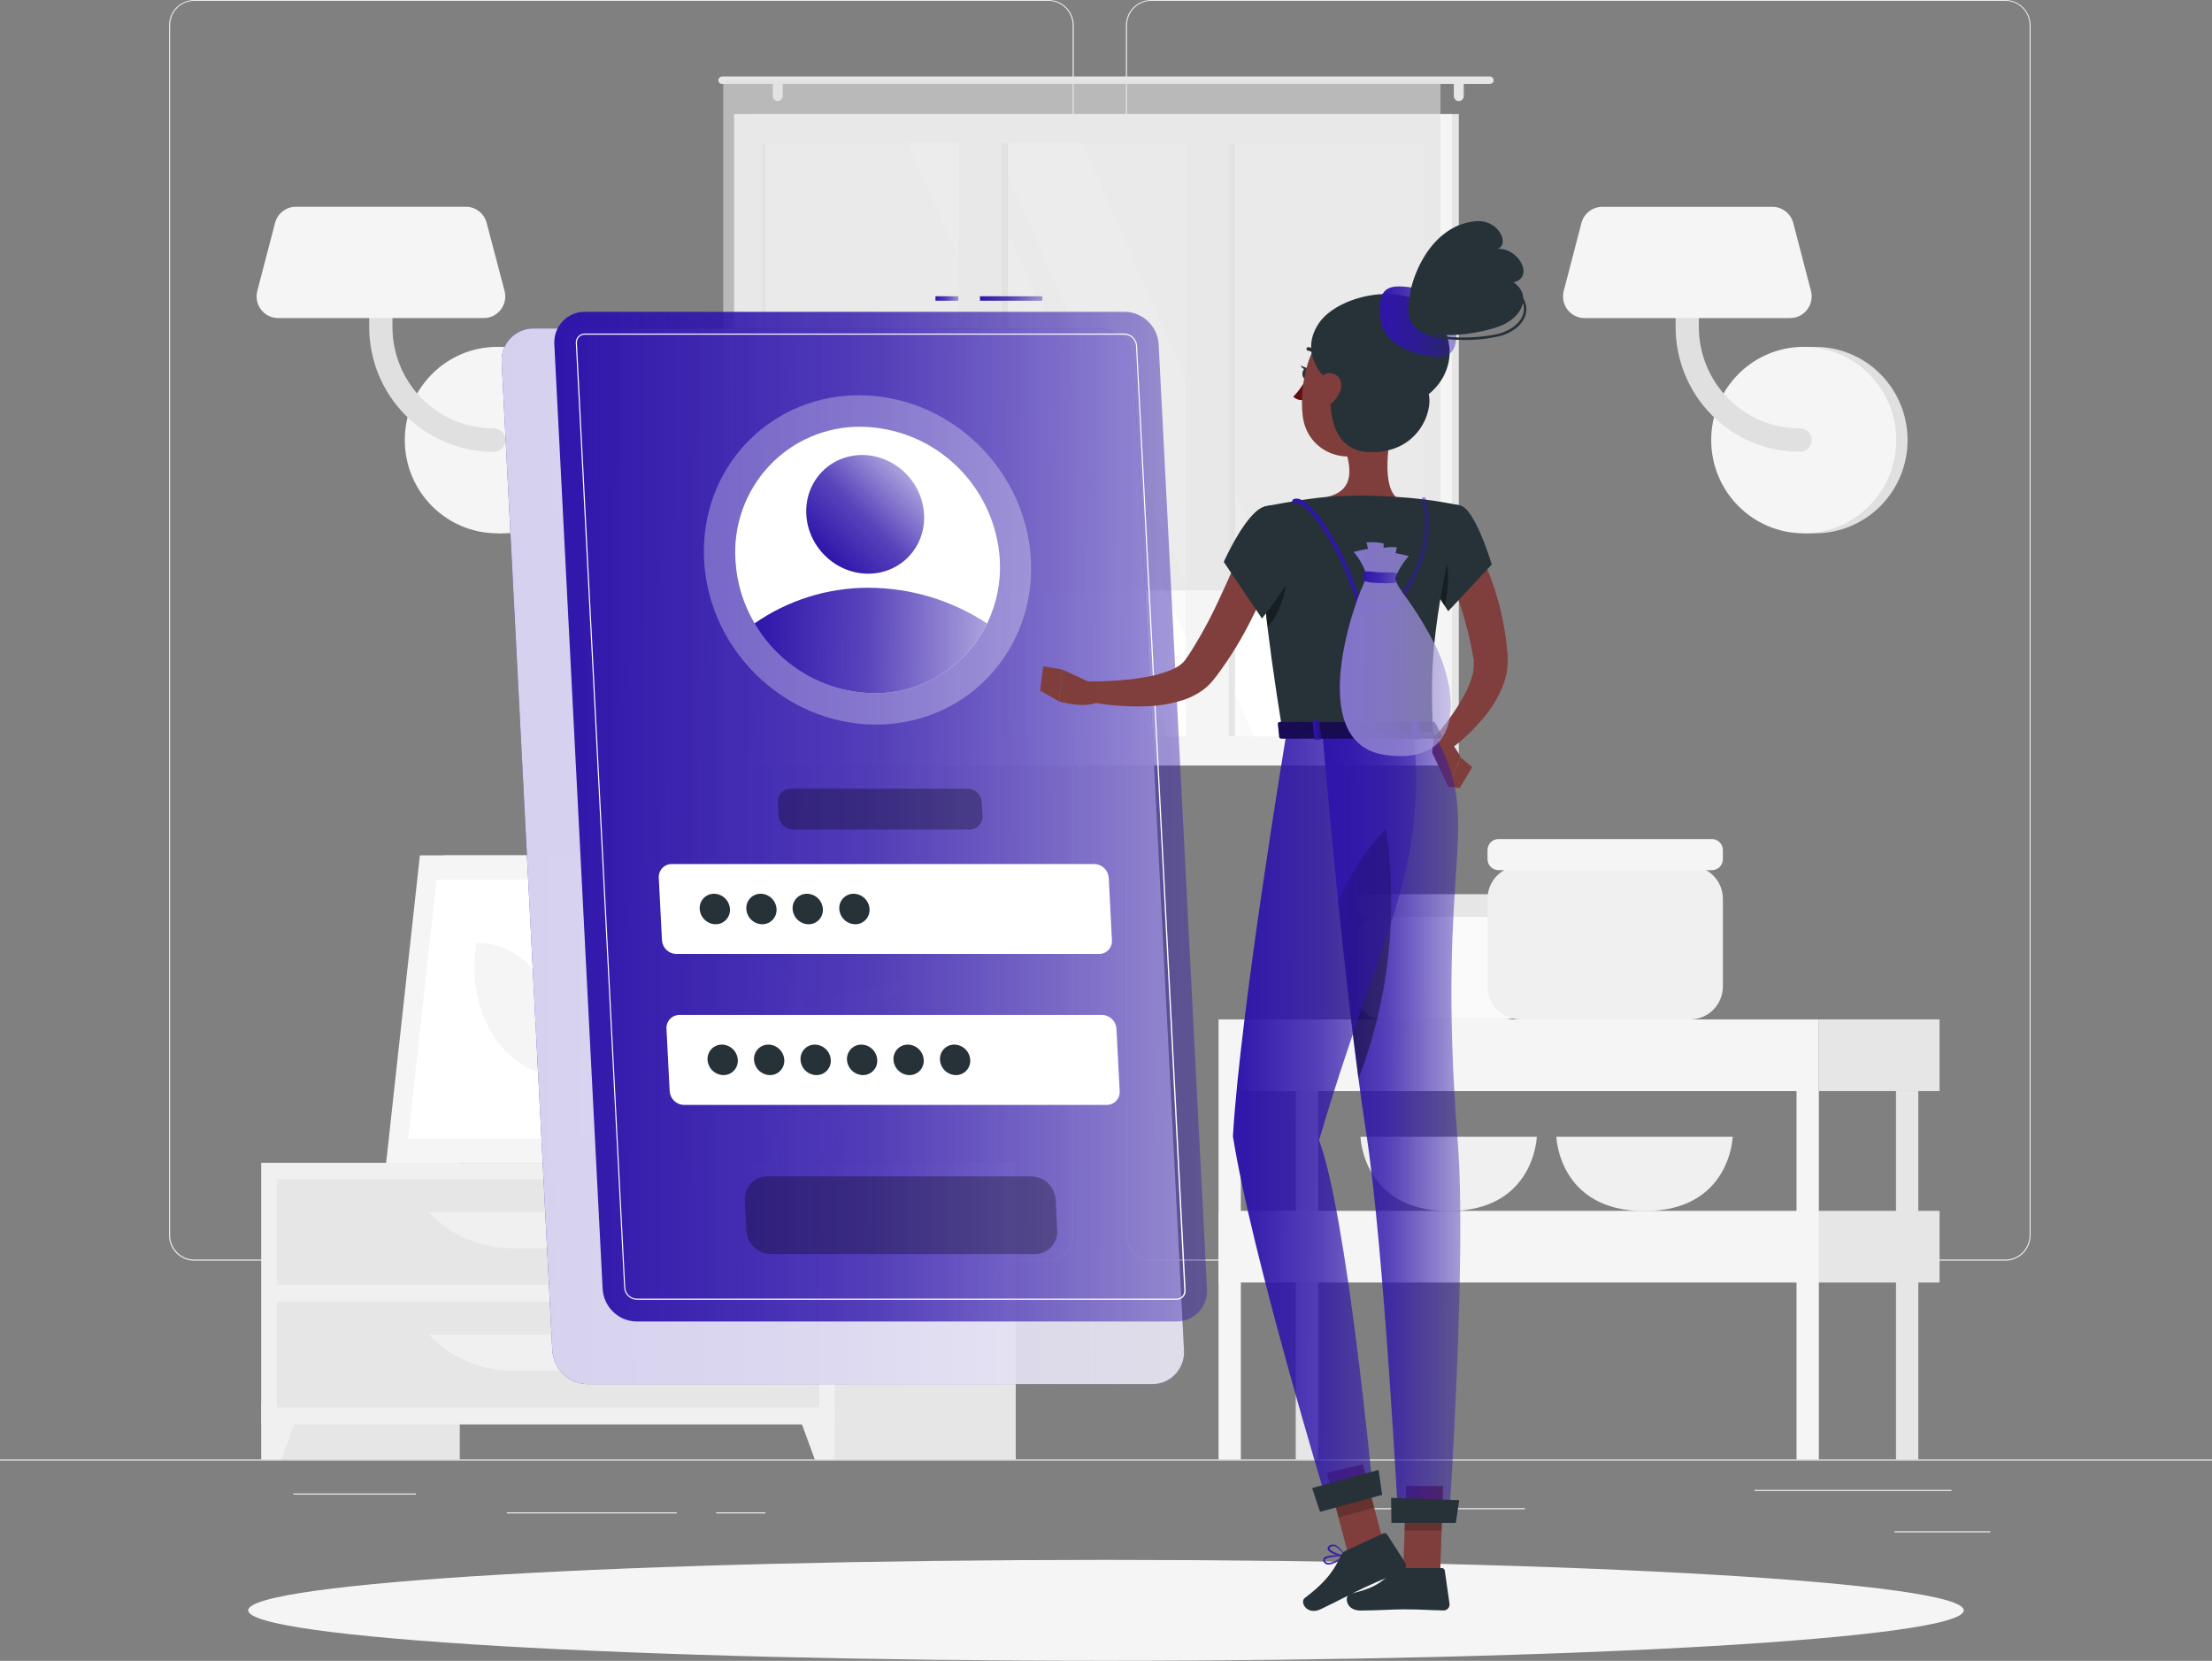 <svg width="349" height="262" viewBox="0 0 349 262" fill="none" xmlns="http://www.w3.org/2000/svg">
<rect x="0" y="0" width="349" height="262" fill="#808080" stroke="none"/>
<path d="M349 230.241H0V230.417H349V230.241Z" fill="#EBEBEB"/>
<path d="M314.03 241.557H298.897V241.732H314.03V241.557Z" fill="#EBEBEB"/>
<path d="M240.579 237.914H216.77V238.09H240.579V237.914Z" fill="#EBEBEB"/>
<path d="M307.901 235.031H276.819V235.207H307.901V235.031Z" fill="#EBEBEB"/>
<path d="M120.767 238.574H112.991V238.75H120.767V238.574Z" fill="#EBEBEB"/>
<path d="M106.773 238.574H79.977V238.75H106.773V238.574Z" fill="#EBEBEB"/>
<path d="M65.619 235.607H46.284V235.783H65.619V235.607Z" fill="#EBEBEB"/>
<path d="M165.425 198.877H30.648C29.593 198.875 28.581 198.451 27.835 197.698C27.089 196.945 26.67 195.925 26.67 194.861V3.98C26.679 2.923 27.102 1.911 27.847 1.166C28.592 0.421 29.599 0.002 30.648 0H165.425C166.482 0 167.496 0.423 168.244 1.176C168.991 1.929 169.411 2.951 169.411 4.016V194.861C169.411 195.926 168.991 196.948 168.244 197.701C167.496 198.454 166.482 198.877 165.425 198.877ZM30.648 0.141C29.639 0.143 28.671 0.548 27.958 1.268C27.245 1.988 26.844 2.963 26.844 3.98V194.861C26.844 195.879 27.245 196.854 27.958 197.574C28.671 198.294 29.639 198.699 30.648 198.701H165.425C166.436 198.699 167.404 198.294 168.118 197.574C168.832 196.855 169.235 195.879 169.236 194.861V3.98C169.235 2.963 168.832 1.987 168.118 1.267C167.404 0.548 166.436 0.143 165.425 0.141H30.648Z" fill="#EBEBEB"/>
<path d="M316.41 198.877H181.626C180.569 198.875 179.557 198.451 178.81 197.699C178.062 196.946 177.642 195.926 177.64 194.861V3.98C177.651 2.922 178.076 1.911 178.822 1.166C179.568 0.421 180.575 0.002 181.626 0H316.41C317.458 0.004 318.463 0.424 319.206 1.169C319.95 1.914 320.372 2.924 320.381 3.98V194.861C320.381 195.924 319.963 196.943 319.219 197.696C318.474 198.449 317.464 198.873 316.41 198.877ZM181.626 0.141C180.616 0.143 179.647 0.548 178.933 1.267C178.219 1.987 177.816 2.963 177.815 3.98V194.861C177.816 195.879 178.219 196.855 178.933 197.574C179.647 198.294 180.616 198.699 181.626 198.701H316.41C317.42 198.699 318.388 198.294 319.102 197.574C319.817 196.855 320.219 195.879 320.221 194.861V3.98C320.219 2.963 319.817 1.987 319.102 1.267C318.388 0.548 317.42 0.143 316.41 0.141H181.626Z" fill="#EBEBEB"/>
<path d="M80.269 84.128C84.14 84.128 87.853 82.579 90.59 79.821C93.327 77.064 94.865 73.323 94.865 69.424C94.865 65.524 93.327 61.783 90.59 59.026C87.853 56.268 84.14 54.719 80.269 54.719H78.476V84.128H80.269Z" fill="#E0E0E0"/>
<path d="M78.462 84.128C86.523 84.128 93.057 77.545 93.057 69.424C93.057 61.302 86.523 54.719 78.462 54.719C70.401 54.719 63.867 61.302 63.867 69.424C63.867 77.545 70.401 84.128 78.462 84.128Z" fill="#F5F5F5"/>
<path d="M77.791 71.266C72.608 71.266 67.637 69.192 63.971 65.499C60.306 61.806 58.247 56.798 58.247 51.575V39.824C58.247 39.334 58.441 38.863 58.785 38.516C59.129 38.169 59.596 37.975 60.083 37.975C60.57 37.975 61.037 38.169 61.381 38.516C61.725 38.863 61.919 39.334 61.919 39.824V51.582C61.922 55.821 63.595 59.886 66.569 62.884C69.543 65.882 73.577 67.569 77.784 67.574C78.034 67.558 78.285 67.595 78.521 67.68C78.756 67.766 78.972 67.9 79.155 68.073C79.337 68.246 79.483 68.454 79.582 68.686C79.682 68.918 79.733 69.168 79.733 69.42C79.733 69.673 79.682 69.922 79.582 70.154C79.483 70.386 79.337 70.595 79.155 70.768C78.972 70.941 78.756 71.074 78.521 71.16C78.285 71.246 78.034 71.282 77.784 71.266H77.791Z" fill="#E0E0E0"/>
<path d="M43.857 50.176H76.328C76.847 50.176 77.359 50.056 77.825 49.825C78.291 49.594 78.698 49.259 79.015 48.844C79.332 48.43 79.551 47.948 79.653 47.435C79.756 46.922 79.741 46.392 79.608 45.886L76.781 35.162C76.591 34.433 76.166 33.789 75.574 33.328C74.982 32.868 74.256 32.618 73.508 32.616H46.677C45.928 32.617 45.2 32.867 44.607 33.328C44.014 33.788 43.588 34.433 43.396 35.162L40.604 45.872C40.468 46.377 40.449 46.906 40.549 47.419C40.648 47.932 40.863 48.416 41.178 48.832C41.492 49.248 41.897 49.585 42.362 49.818C42.826 50.051 43.338 50.174 43.857 50.176Z" fill="#F5F5F5"/>
<path d="M286.376 84.128C290.247 84.128 293.959 82.579 296.696 79.821C299.433 77.064 300.971 73.323 300.971 69.424C300.971 65.524 299.433 61.783 296.696 59.026C293.959 56.268 290.247 54.719 286.376 54.719H284.582V84.128H286.376Z" fill="#E0E0E0"/>
<path d="M284.582 84.128C292.643 84.128 299.178 77.545 299.178 69.424C299.178 61.302 292.643 54.719 284.582 54.719C276.522 54.719 269.987 61.302 269.987 69.424C269.987 77.545 276.522 84.128 284.582 84.128Z" fill="#F5F5F5"/>
<path d="M283.912 71.266C278.728 71.266 273.757 69.192 270.092 65.499C266.427 61.806 264.368 56.798 264.368 51.575V39.824C264.368 39.334 264.561 38.863 264.905 38.516C265.25 38.169 265.717 37.975 266.203 37.975C266.69 37.975 267.157 38.169 267.501 38.516C267.846 38.863 268.039 39.334 268.039 39.824V51.582C268.043 55.821 269.715 59.886 272.69 62.884C275.664 65.882 279.697 67.569 283.905 67.574C284.155 67.558 284.405 67.595 284.641 67.68C284.877 67.766 285.093 67.9 285.275 68.073C285.458 68.246 285.603 68.454 285.703 68.686C285.802 68.918 285.854 69.168 285.854 69.42C285.854 69.673 285.802 69.922 285.703 70.154C285.603 70.386 285.458 70.595 285.275 70.768C285.093 70.941 284.877 71.074 284.641 71.16C284.405 71.246 284.155 71.282 283.905 71.266H283.912Z" fill="#E0E0E0"/>
<path d="M249.974 50.177H282.445C282.964 50.177 283.477 50.057 283.943 49.826C284.409 49.595 284.816 49.259 285.133 48.845C285.45 48.431 285.668 47.948 285.771 47.435C285.873 46.923 285.858 46.393 285.726 45.887L282.934 35.177C282.743 34.448 282.318 33.803 281.726 33.343C281.134 32.883 280.408 32.632 279.66 32.631H252.794C252.045 32.632 251.318 32.882 250.724 33.342C250.131 33.803 249.706 34.447 249.513 35.177L246.721 45.887C246.588 46.391 246.571 46.918 246.672 47.43C246.772 47.941 246.988 48.422 247.302 48.837C247.616 49.251 248.02 49.587 248.484 49.819C248.947 50.052 249.457 50.174 249.974 50.177Z" fill="#F5F5F5"/>
<path d="M93.518 183.447H104.135V142.005H93.518V183.447Z" fill="#E6E6E6"/>
<path d="M64.74 183.441H99.968L105.287 134.938H70.058L64.74 183.441Z" fill="#F0F0F0"/>
<path d="M60.922 183.441H97.316L102.634 134.938H66.248L60.922 183.441Z" fill="#F5F5F5"/>
<path d="M94.685 179.622L99.166 138.764H68.873L64.392 179.622H94.685Z" fill="white"/>
<path d="M88.429 169.713L88.646 168.075C89.769 157.822 83.418 148.687 75.167 148.687L74.979 150.353C73.855 160.599 80.207 169.735 88.464 169.735L88.429 169.713Z" fill="#F5F5F5"/>
<path d="M41.245 230.242H72.543V183.441H41.245L41.245 230.242Z" fill="#E6E6E6"/>
<path d="M44.386 230.241H41.238V221.219H47.688L44.386 230.241Z" fill="#F0F0F0"/>
<path d="M128.963 230.242H160.261V183.441H128.963V230.242Z" fill="#E6E6E6"/>
<path d="M41.237 224.707H131.705V183.448H41.237V224.707Z" fill="#F0F0F0"/>
<path d="M128.557 230.241H131.705V221.219H125.255L128.557 230.241Z" fill="#F0F0F0"/>
<path d="M43.68 202.674H129.262V186.021H43.68V202.674Z" fill="#E6E6E6"/>
<path d="M80.765 196.909H92.177C94.631 196.91 97.059 196.406 99.313 195.429C101.567 194.452 103.599 193.022 105.286 191.227H67.657C69.344 193.021 71.376 194.451 73.63 195.428C75.884 196.405 78.312 196.909 80.765 196.909Z" fill="#F0F0F0"/>
<path d="M43.68 222.014H129.262V205.361H43.68V222.014Z" fill="#E6E6E6"/>
<path d="M80.765 216.219H92.177C94.631 216.22 97.059 215.717 99.313 214.74C101.567 213.763 103.599 212.333 105.286 210.537H67.657C69.344 212.332 71.376 213.761 73.63 214.738C75.884 215.715 78.312 216.219 80.765 216.219Z" fill="#F0F0F0"/>
<path d="M125.975 181.536H126.785C126.785 179.855 126.785 175.6 126.869 165.846C127.015 148.16 127.295 147.084 127.295 147.084L125.368 155.249C124.147 164.285 125.724 173.371 125.975 181.536Z" fill="#E6E6E6"/>
<path d="M124.377 154.009C121.585 150.683 115.686 149.713 109.628 148.883C107.248 148.559 115.875 154.038 120.098 157.927C123.378 160.95 125.472 161.787 126.38 164.797C126.841 161.042 126.764 156.9 124.377 154.009Z" fill="#E6E6E6"/>
<path d="M128.055 159.973C130.847 156.647 136.746 155.683 142.804 154.854C145.184 154.53 136.522 160.008 132.334 163.897C129.054 166.921 126.96 167.758 126.052 170.768C125.592 167.013 125.64 162.842 128.055 159.973Z" fill="#E6E6E6"/>
<path d="M126.869 146.274C128.963 142.294 134.17 138.539 140.04 137.132C142.343 136.577 134.7 144.474 131.797 149.573C129.542 153.525 126.555 158.18 126.087 161.528C125.389 154.931 124.789 150.276 126.869 146.274Z" fill="#E6E6E6"/>
<path d="M126.617 183.441C124.147 183.441 122.101 182.196 121.955 180.593L121.543 177.864H131.699L131.28 180.593C131.14 182.196 129.13 183.441 126.617 183.441Z" fill="#F0F0F0"/>
<path d="M132.355 178.912H120.887L120.559 175.867H132.683L132.355 178.912Z" fill="#F0F0F0"/>
<path d="M118.339 120.761L230.166 120.761V17.996L118.339 17.996L118.339 120.761Z" fill="#E6E6E6"/>
<path d="M115.827 120.761L229.07 120.761V17.996L115.827 17.996L115.827 120.761Z" fill="#F5F5F5"/>
<path d="M224.546 116.161V22.602L120.335 22.602V116.161H224.546Z" fill="#FAFAFA"/>
<path d="M211.766 116.161L170.752 22.602H156.82L197.834 116.161H211.766Z" fill="white"/>
<path d="M193.883 116.161L152.868 22.602H143.278L184.292 116.161H193.883Z" fill="white"/>
<path d="M159.032 116.155V22.596H153.644V116.155H159.032Z" fill="#E6E6E6"/>
<path d="M194.854 116.155V22.596H189.466V116.155H194.854Z" fill="#E6E6E6"/>
<path d="M158.062 119.08V19.178H151.25V119.08H158.062Z" fill="#F5F5F5"/>
<path d="M193.883 119.08V19.178H187.071V119.08H193.883Z" fill="#F5F5F5"/>
<path d="M120.824 116.161V22.602H120.342V116.161H120.824Z" fill="#E6E6E6"/>
<path d="M113.928 12.074H235.073C235.228 12.076 235.376 12.139 235.486 12.249C235.595 12.36 235.658 12.509 235.659 12.665C235.657 12.82 235.595 12.969 235.485 13.078C235.375 13.187 235.227 13.249 235.073 13.249H113.928C113.774 13.249 113.626 13.187 113.516 13.078C113.406 12.969 113.344 12.82 113.342 12.665C113.344 12.509 113.406 12.36 113.516 12.249C113.625 12.139 113.773 12.076 113.928 12.074Z" fill="#E6E6E6"/>
<path d="M230.165 15.949C230.373 15.947 230.572 15.863 230.718 15.714C230.864 15.565 230.946 15.364 230.946 15.155V13.453C230.947 13.349 230.928 13.246 230.889 13.149C230.85 13.053 230.793 12.965 230.72 12.891C230.647 12.818 230.561 12.759 230.466 12.719C230.37 12.679 230.268 12.658 230.165 12.658C229.957 12.658 229.757 12.741 229.609 12.889C229.462 13.036 229.378 13.236 229.376 13.446V15.148C229.376 15.359 229.459 15.562 229.607 15.712C229.754 15.862 229.955 15.947 230.165 15.949Z" fill="#E6E6E6"/>
<path d="M122.709 15.949C122.917 15.947 123.117 15.863 123.264 15.715C123.412 15.566 123.495 15.365 123.497 15.155V13.453C123.497 13.242 123.414 13.04 123.266 12.891C123.118 12.742 122.918 12.658 122.709 12.658C122.501 12.658 122.302 12.741 122.156 12.889C122.009 13.037 121.927 13.237 121.927 13.446V15.148C121.926 15.252 121.945 15.356 121.984 15.452C122.023 15.549 122.08 15.637 122.153 15.712C122.225 15.786 122.312 15.845 122.407 15.886C122.503 15.927 122.605 15.948 122.709 15.949Z" fill="#E6E6E6"/>
<path opacity="0.6" d="M114.109 93.138L227.276 93.138V12.659L114.109 12.659L114.109 93.138Z" fill="#E0E0E0"/>
<path d="M237.522 144.144H218.006C215.932 144.144 214.251 145.837 214.251 147.927V157.027C214.251 159.116 215.932 160.81 218.006 160.81H237.522C239.596 160.81 241.278 159.116 241.278 157.027V147.927C241.278 145.837 239.596 144.144 237.522 144.144Z" fill="#FAFAFA"/>
<path d="M240.014 141.063H215.514C214.817 141.063 214.251 141.633 214.251 142.336V143.363C214.251 144.066 214.817 144.636 215.514 144.636H240.014C240.712 144.636 241.278 144.066 241.278 143.363V142.336C241.278 141.633 240.712 141.063 240.014 141.063Z" fill="#E6E6E6"/>
<path d="M214.649 179.326C214.649 179.326 215.005 191.049 228.561 191.049C242.116 191.049 242.472 179.326 242.472 179.326H214.649Z" fill="#F0F0F0"/>
<path d="M245.557 179.326C245.557 179.326 245.913 191.049 259.468 191.049C273.023 191.049 273.379 179.326 273.379 179.326H245.557Z" fill="#F0F0F0"/>
<path d="M266.664 136.598H239.861C237.008 136.598 234.695 138.928 234.695 141.802V155.613C234.695 158.487 237.008 160.817 239.861 160.817H266.664C269.516 160.817 271.829 158.487 271.829 155.613V141.802C271.829 138.928 269.516 136.598 266.664 136.598Z" fill="#F0F0F0"/>
<path d="M270.098 132.364H236.426C235.47 132.364 234.695 133.145 234.695 134.108V135.529C234.695 136.492 235.47 137.273 236.426 137.273H270.098C271.054 137.273 271.829 136.492 271.829 135.529V134.108C271.829 133.145 271.054 132.364 270.098 132.364Z" fill="#F5F5F5"/>
<path d="M204.438 230.242H207.956V172.126H204.438V230.242Z" fill="#E6E6E6"/>
<path d="M306.017 160.811H286.969V172.119H306.017V160.811Z" fill="#E6E6E6"/>
<path d="M192.258 172.125H286.963V160.817H192.258V172.125Z" fill="#F5F5F5"/>
<path d="M306.017 191.016H286.969V202.324H306.017V191.016Z" fill="#E6E6E6"/>
<path d="M192.258 202.323H286.963V191.015H192.258V202.323Z" fill="#F5F5F5"/>
<path d="M299.143 230.242H302.661V172.126H299.143V230.242Z" fill="#E6E6E6"/>
<path d="M283.451 230.242H286.969V172.126H283.451V230.242Z" fill="#F5F5F5"/>
<path d="M192.258 230.242H195.776V172.126H192.258V230.242Z" fill="#F5F5F5"/>
<path d="M174.499 262C249.243 262 309.835 258.435 309.835 254.039C309.835 249.642 249.243 246.078 174.499 246.078C99.756 246.078 39.164 249.642 39.164 254.039C39.164 258.435 99.756 262 174.499 262Z" fill="#F5F5F5"/>
<path d="M181.767 218.357H92.723C91.291 218.336 89.92 217.771 88.884 216.775C87.849 215.778 87.225 214.424 87.139 212.984L79.154 57.181C79.11 56.487 79.208 55.793 79.443 55.14C79.677 54.487 80.043 53.89 80.518 53.386C80.992 52.882 81.565 52.483 82.2 52.212C82.835 51.942 83.518 51.807 84.207 51.815H173.251C174.683 51.834 176.054 52.397 177.09 53.392C178.125 54.388 178.749 55.741 178.835 57.181L186.806 212.984C186.851 213.676 186.753 214.37 186.519 215.022C186.285 215.675 185.92 216.272 185.448 216.776C184.975 217.28 184.404 217.68 183.771 217.952C183.137 218.224 182.455 218.362 181.767 218.357Z" fill="url(#paint0_linear_1427_8490)"/>
<path opacity="0.8" d="M181.767 218.357H92.723C91.291 218.336 89.92 217.771 88.884 216.775C87.849 215.778 87.225 214.424 87.139 212.984L79.154 57.181C79.11 56.487 79.208 55.793 79.443 55.14C79.677 54.487 80.043 53.89 80.518 53.386C80.992 52.882 81.565 52.483 82.2 52.212C82.835 51.942 83.518 51.807 84.207 51.815H173.251C174.683 51.834 176.054 52.397 177.09 53.392C178.125 54.388 178.749 55.741 178.835 57.181L186.806 212.984C186.851 213.676 186.753 214.37 186.519 215.022C186.285 215.675 185.92 216.272 185.448 216.776C184.975 217.28 184.404 217.68 183.771 217.952C183.137 218.224 182.455 218.362 181.767 218.357Z" fill="white"/>
<path d="M164.463 46.737H154.614V47.441H164.463V46.737Z" fill="url(#paint1_linear_1427_8490)"/>
<path d="M151.2 46.737H147.592V47.441H151.2V46.737Z" fill="url(#paint2_linear_1427_8490)"/>
<path d="M185.599 208.469H100.443C99.072 208.456 97.756 207.92 96.762 206.968C95.767 206.017 95.167 204.722 95.082 203.343L87.46 54.325C87.418 53.662 87.512 52.997 87.737 52.372C87.961 51.748 88.312 51.176 88.766 50.694C89.22 50.212 89.768 49.83 90.376 49.571C90.983 49.313 91.638 49.184 92.297 49.192H177.453C178.824 49.207 180.139 49.745 181.132 50.698C182.126 51.65 182.724 52.946 182.807 54.325L190.429 203.343C190.471 204.005 190.377 204.669 190.153 205.293C189.929 205.917 189.579 206.487 189.125 206.969C188.672 207.45 188.125 207.832 187.518 208.09C186.911 208.348 186.258 208.477 185.599 208.469Z" fill="url(#paint3_linear_1427_8490)"/>
<path d="M185.598 205.045H100.442C99.943 205.027 99.467 204.826 99.105 204.478C98.744 204.131 98.522 203.662 98.481 203.16L90.852 54.15C90.834 53.952 90.859 53.752 90.924 53.564C90.989 53.376 91.093 53.204 91.228 53.06C91.365 52.916 91.53 52.802 91.713 52.727C91.895 52.652 92.092 52.617 92.289 52.624H177.445C177.944 52.643 178.418 52.845 178.778 53.193C179.138 53.54 179.359 54.008 179.4 54.509L187.064 203.519C187.081 203.716 187.056 203.915 186.991 204.102C186.926 204.289 186.823 204.461 186.688 204.605C186.553 204.749 186.389 204.862 186.207 204.938C186.025 205.014 185.83 205.05 185.633 205.045H185.598ZM92.289 52.8C92.116 52.794 91.943 52.825 91.782 52.89C91.621 52.956 91.475 53.054 91.354 53.179C91.238 53.309 91.148 53.462 91.092 53.627C91.036 53.793 91.013 53.968 91.026 54.143L98.648 203.153C98.687 203.609 98.89 204.036 99.219 204.352C99.548 204.668 99.981 204.852 100.435 204.869H185.591C185.764 204.876 185.936 204.845 186.096 204.78C186.256 204.714 186.4 204.615 186.519 204.489C186.639 204.361 186.73 204.209 186.786 204.043C186.843 203.877 186.864 203.701 186.847 203.526L179.232 54.516C179.195 54.06 178.993 53.634 178.666 53.318C178.338 53.001 177.906 52.817 177.452 52.8H92.289Z" fill="white"/>
<path opacity="0.3" d="M155.812 106.932C165.498 96.918 164.867 80.472 154.404 70.199C143.94 59.926 127.606 59.715 117.921 69.729C108.235 79.743 108.866 96.189 119.329 106.462C129.793 116.735 146.127 116.946 155.812 106.932Z" fill="white"/>
<path d="M157.749 88.333C157.944 91.789 157.254 95.238 155.746 98.348C154.113 101.683 151.577 104.486 148.432 106.433C145.286 108.38 141.659 109.393 137.968 109.353C134.142 109.319 130.391 108.287 127.078 106.358C123.766 104.429 121.006 101.67 119.066 98.348C117.258 95.309 116.218 91.871 116.037 88.333C115.864 85.621 116.25 82.901 117.169 80.345C118.088 77.789 119.521 75.452 121.378 73.479C123.234 71.507 125.475 69.942 127.96 68.882C130.445 67.822 133.12 67.291 135.818 67.32C141.433 67.379 146.818 69.58 150.887 73.479C154.957 77.378 157.409 82.686 157.749 88.333Z" fill="white"/>
<path d="M155.724 98.348C154.091 101.684 151.555 104.486 148.41 106.434C145.265 108.381 141.637 109.393 137.946 109.354C134.12 109.319 130.369 108.287 127.056 106.358C123.744 104.43 120.984 101.67 119.044 98.348C124.348 94.657 130.648 92.694 137.094 92.722C143.713 92.747 150.183 94.701 155.724 98.348Z" fill="url(#paint4_linear_1427_8490)"/>
<path d="M143.334 87.845C146.823 84.237 146.595 78.311 142.823 74.609C139.052 70.906 133.166 70.829 129.677 74.436C126.187 78.044 126.416 83.97 130.187 87.673C133.958 91.376 139.844 91.453 143.334 87.845Z" fill="url(#paint5_linear_1427_8490)"/>
<path d="M173.391 150.493H106.711C106.131 150.487 105.574 150.26 105.153 149.856C104.732 149.453 104.478 148.904 104.443 148.32L103.94 138.475C103.923 138.195 103.963 137.914 104.059 137.65C104.154 137.387 104.302 137.146 104.494 136.942C104.686 136.739 104.918 136.578 105.174 136.469C105.431 136.36 105.707 136.305 105.986 136.309H172.666C173.245 136.315 173.801 136.541 174.222 136.943C174.643 137.345 174.897 137.892 174.934 138.475L175.437 148.32C175.455 148.601 175.415 148.882 175.321 149.147C175.226 149.411 175.078 149.653 174.886 149.857C174.694 150.061 174.462 150.223 174.205 150.333C173.947 150.442 173.671 150.497 173.391 150.493Z" fill="white"/>
<path opacity="0.3" d="M152.975 130.873H125.125C124.542 130.869 123.982 130.641 123.559 130.236C123.137 129.831 122.883 129.28 122.849 128.693L122.745 126.583C122.726 126.303 122.766 126.021 122.861 125.757C122.955 125.492 123.104 125.25 123.296 125.046C123.488 124.842 123.72 124.68 123.977 124.571C124.234 124.461 124.511 124.407 124.79 124.41H152.633C153.214 124.416 153.771 124.644 154.192 125.047C154.613 125.45 154.866 125.999 154.901 126.583L155.013 128.693C155.03 128.973 154.99 129.254 154.896 129.518C154.801 129.782 154.653 130.023 154.462 130.228C154.271 130.432 154.041 130.595 153.785 130.706C153.529 130.817 153.254 130.874 152.975 130.873Z" fill="black"/>
<path opacity="0.3" d="M163.333 197.829H121.614C120.626 197.816 119.679 197.428 118.963 196.742C118.247 196.056 117.815 195.123 117.754 194.13L117.51 189.277C117.485 188.8 117.557 188.323 117.721 187.875C117.886 187.427 118.139 187.018 118.465 186.672C118.792 186.326 119.185 186.05 119.621 185.862C120.056 185.674 120.526 185.577 121 185.578H162.705C163.693 185.59 164.64 185.978 165.356 186.664C166.071 187.35 166.503 188.284 166.565 189.277L166.809 194.13C166.834 194.605 166.762 195.081 166.599 195.528C166.435 195.975 166.183 196.384 165.858 196.73C165.533 197.076 165.142 197.352 164.708 197.54C164.274 197.729 163.806 197.827 163.333 197.829Z" fill="black"/>
<path d="M174.613 174.306H107.926C107.346 174.298 106.79 174.07 106.369 173.667C105.948 173.264 105.694 172.716 105.657 172.133L105.155 162.287C105.138 162.007 105.178 161.726 105.273 161.462C105.368 161.198 105.516 160.956 105.708 160.753C105.9 160.549 106.131 160.387 106.388 160.277C106.645 160.167 106.921 160.112 107.2 160.114H173.88C174.461 160.12 175.018 160.348 175.439 160.751C175.859 161.154 176.113 161.703 176.148 162.287L176.658 172.133C176.674 172.413 176.633 172.693 176.538 172.957C176.442 173.221 176.294 173.462 176.102 173.665C175.911 173.869 175.679 174.031 175.423 174.141C175.167 174.251 174.891 174.307 174.613 174.306Z" fill="white"/>
<path d="M115.171 143.398C115.19 143.709 115.146 144.021 115.04 144.313C114.935 144.606 114.77 144.873 114.557 145.099C114.344 145.325 114.088 145.504 113.803 145.625C113.518 145.746 113.212 145.807 112.903 145.803C112.261 145.796 111.645 145.543 111.181 145.097C110.716 144.651 110.436 144.044 110.397 143.398C110.377 143.088 110.42 142.777 110.525 142.484C110.63 142.192 110.794 141.924 111.006 141.698C111.218 141.472 111.475 141.293 111.759 141.172C112.044 141.05 112.35 140.99 112.658 140.993C113.301 141.001 113.917 141.253 114.383 141.699C114.849 142.145 115.131 142.752 115.171 143.398Z" fill="#263238"/>
<path d="M122.52 143.398C122.54 143.709 122.497 144.02 122.392 144.313C122.287 144.605 122.123 144.873 121.911 145.099C121.699 145.325 121.442 145.504 121.158 145.625C120.874 145.746 120.567 145.807 120.259 145.803C119.616 145.797 119 145.546 118.535 145.099C118.069 144.653 117.79 144.045 117.753 143.398C117.733 143.088 117.776 142.777 117.881 142.484C117.986 142.192 118.15 141.924 118.362 141.698C118.574 141.472 118.831 141.293 119.115 141.172C119.399 141.05 119.706 140.99 120.014 140.993C120.657 140.999 121.273 141.251 121.738 141.698C122.204 142.144 122.483 142.752 122.52 143.398Z" fill="#263238"/>
<path d="M129.829 143.398C129.849 143.709 129.805 144.02 129.701 144.313C129.596 144.605 129.432 144.873 129.22 145.099C129.007 145.325 128.751 145.504 128.467 145.625C128.182 145.746 127.876 145.807 127.567 145.803C126.925 145.796 126.309 145.544 125.843 145.098C125.377 144.652 125.095 144.045 125.055 143.398C125.035 143.088 125.08 142.776 125.186 142.484C125.291 142.191 125.456 141.923 125.669 141.698C125.882 141.472 126.138 141.293 126.423 141.172C126.708 141.051 127.014 140.99 127.323 140.993C127.965 141.001 128.58 141.253 129.045 141.7C129.51 142.146 129.79 142.753 129.829 143.398Z" fill="#263238"/>
<path d="M137.193 143.398C137.212 143.709 137.168 144.019 137.063 144.311C136.958 144.604 136.794 144.871 136.582 145.096C136.369 145.322 136.114 145.501 135.83 145.623C135.546 145.744 135.24 145.806 134.932 145.803C134.289 145.796 133.673 145.544 133.207 145.098C132.741 144.652 132.459 144.045 132.419 143.398C132.4 143.088 132.444 142.777 132.549 142.485C132.655 142.193 132.818 141.926 133.03 141.7C133.243 141.475 133.499 141.295 133.782 141.174C134.066 141.052 134.372 140.991 134.68 140.993C135.323 141.001 135.939 141.253 136.405 141.699C136.871 142.145 137.153 142.752 137.193 143.398Z" fill="#263238"/>
<path d="M116.406 167.196C116.426 167.507 116.383 167.818 116.278 168.111C116.173 168.403 116.009 168.671 115.797 168.897C115.585 169.122 115.328 169.302 115.044 169.423C114.759 169.544 114.453 169.605 114.145 169.601C113.502 169.594 112.886 169.342 112.42 168.896C111.954 168.45 111.672 167.843 111.632 167.196C111.613 166.885 111.657 166.574 111.763 166.281C111.868 165.989 112.033 165.721 112.246 165.496C112.459 165.27 112.715 165.091 113 164.97C113.285 164.848 113.591 164.788 113.9 164.791C114.542 164.799 115.158 165.051 115.623 165.497C116.087 165.944 116.367 166.551 116.406 167.196Z" fill="#263238"/>
<path d="M123.742 167.196C123.761 167.506 123.717 167.817 123.612 168.109C123.506 168.402 123.343 168.669 123.13 168.894C122.918 169.12 122.662 169.299 122.378 169.421C122.095 169.542 121.789 169.604 121.48 169.601C120.838 169.594 120.222 169.342 119.756 168.896C119.29 168.45 119.008 167.843 118.968 167.196C118.947 166.886 118.991 166.575 119.096 166.282C119.201 165.989 119.365 165.722 119.577 165.496C119.789 165.27 120.046 165.091 120.33 164.97C120.614 164.848 120.92 164.788 121.229 164.791C121.872 164.799 122.488 165.051 122.954 165.497C123.42 165.943 123.702 166.55 123.742 167.196Z" fill="#263238"/>
<path d="M131.079 167.196C131.098 167.507 131.054 167.818 130.948 168.111C130.842 168.404 130.678 168.671 130.465 168.897C130.252 169.123 129.995 169.302 129.711 169.423C129.426 169.544 129.119 169.605 128.81 169.601C128.168 169.595 127.552 169.344 127.086 168.897C126.621 168.45 126.342 167.843 126.305 167.196C126.284 166.886 126.328 166.575 126.433 166.282C126.538 165.989 126.701 165.722 126.914 165.496C127.126 165.27 127.383 165.091 127.667 164.97C127.951 164.848 128.257 164.788 128.566 164.791C129.209 164.799 129.825 165.051 130.291 165.497C130.757 165.943 131.038 166.55 131.079 167.196Z" fill="#263238"/>
<path d="M138.407 167.196C138.427 167.507 138.384 167.818 138.279 168.111C138.174 168.403 138.01 168.671 137.798 168.897C137.586 169.122 137.329 169.302 137.045 169.423C136.76 169.544 136.454 169.605 136.146 169.601C135.503 169.594 134.887 169.342 134.421 168.896C133.955 168.45 133.673 167.843 133.633 167.196C133.614 166.885 133.658 166.574 133.764 166.281C133.869 165.989 134.034 165.721 134.247 165.496C134.46 165.27 134.716 165.091 135.001 164.97C135.286 164.848 135.592 164.788 135.901 164.791C136.544 164.797 137.16 165.049 137.625 165.496C138.09 165.942 138.37 166.55 138.407 167.196Z" fill="#263238"/>
<path d="M145.743 167.196C145.763 167.507 145.72 167.818 145.615 168.11C145.51 168.403 145.346 168.671 145.134 168.897C144.921 169.122 144.665 169.302 144.381 169.423C144.096 169.544 143.79 169.605 143.481 169.601C142.839 169.594 142.223 169.342 141.757 168.896C141.291 168.45 141.009 167.843 140.969 167.196C140.95 166.886 140.994 166.575 141.099 166.283C141.204 165.991 141.368 165.724 141.58 165.498C141.792 165.273 142.048 165.093 142.332 164.972C142.616 164.85 142.922 164.789 143.23 164.791C143.873 164.799 144.489 165.051 144.955 165.497C145.421 165.943 145.703 166.55 145.743 167.196Z" fill="#263238"/>
<path d="M153.08 167.196C153.099 167.507 153.055 167.818 152.949 168.111C152.843 168.404 152.679 168.671 152.466 168.897C152.253 169.123 151.996 169.302 151.712 169.423C151.427 169.544 151.12 169.605 150.811 169.601C150.169 169.594 149.554 169.341 149.089 168.895C148.624 168.449 148.344 167.842 148.306 167.196C148.285 166.886 148.329 166.575 148.434 166.282C148.539 165.989 148.702 165.722 148.915 165.496C149.127 165.27 149.384 165.091 149.668 164.97C149.952 164.848 150.258 164.788 150.567 164.791C151.21 164.799 151.826 165.051 152.292 165.497C152.758 165.943 153.039 166.55 153.08 167.196Z" fill="#263238"/>
<path d="M232.434 85.528C232.608 85.796 232.699 85.936 232.811 86.126L233.125 86.647C233.327 86.998 233.509 87.35 233.683 87.694C234.032 88.398 234.381 89.101 234.66 89.804C235.245 91.201 235.749 92.631 236.168 94.087C237.013 96.963 237.57 99.917 237.829 102.905L237.878 103.461C237.884 103.573 237.884 103.686 237.878 103.799V104.171C237.89 104.66 237.862 105.15 237.794 105.634C237.66 106.532 237.426 107.412 237.096 108.257C236.483 109.767 235.671 111.186 234.681 112.477C232.835 114.858 230.645 116.947 228.183 118.672L226.256 116.401C228.009 114.406 229.562 112.241 230.891 109.938C231.489 108.893 231.958 107.778 232.287 106.619C232.42 106.127 232.498 105.622 232.517 105.114C232.539 104.896 232.539 104.677 232.517 104.46V104.312C232.524 104.246 232.524 104.18 232.517 104.115L232.434 103.623C231.985 101.002 231.35 98.417 230.535 95.887C230.13 94.628 229.635 93.412 229.139 92.223C228.895 91.625 228.616 91.042 228.336 90.479L227.904 89.649L227.687 89.263L227.506 88.953L232.434 85.528Z" fill="#803E3C"/>
<path d="M225.944 118.687L228.471 124.066L230.474 119.516C230.474 119.516 228.694 115.578 226.286 115.944L225.944 118.687Z" fill="#7F3E3B"/>
<path d="M230.278 124.333L232.288 121.014L230.473 119.516L228.47 124.066L230.278 124.333Z" fill="#7F3E3B"/>
<path d="M218.914 248.399C219.436 248.386 219.956 248.316 220.463 248.188C220.489 248.181 220.512 248.166 220.53 248.146C220.549 248.127 220.562 248.102 220.568 248.076C220.572 248.049 220.568 248.021 220.557 247.996C220.546 247.971 220.528 247.95 220.505 247.935C220.303 247.802 218.53 246.648 217.846 246.958C217.77 246.993 217.705 247.049 217.657 247.118C217.609 247.187 217.58 247.268 217.573 247.352C217.552 247.479 217.562 247.609 217.602 247.732C217.642 247.854 217.712 247.965 217.804 248.055C218.12 248.301 218.514 248.423 218.914 248.399ZM220.065 247.985C219.053 248.195 218.285 248.16 217.971 247.886C217.907 247.822 217.86 247.743 217.834 247.655C217.809 247.568 217.805 247.476 217.825 247.387C217.825 247.267 217.894 247.232 217.943 247.211C218.32 247.042 219.346 247.541 220.065 247.985Z" fill="url(#paint6_linear_1427_8490)"/>
<path d="M220.429 248.188H220.499C220.52 248.174 220.537 248.155 220.55 248.133C220.562 248.111 220.568 248.086 220.569 248.061C220.569 247.991 220.569 246.296 219.927 245.726C219.848 245.655 219.755 245.602 219.653 245.57C219.552 245.539 219.445 245.529 219.34 245.544C219.23 245.544 219.124 245.583 219.039 245.654C218.954 245.724 218.895 245.822 218.873 245.93C218.74 246.598 219.801 247.864 220.359 248.188H220.429ZM219.431 245.804C219.488 245.802 219.544 245.812 219.597 245.832C219.649 245.853 219.697 245.884 219.738 245.923C220.106 246.47 220.297 247.119 220.283 247.78C219.724 247.33 219.061 246.373 219.145 245.972C219.145 245.909 219.194 245.825 219.368 245.804H219.431Z" fill="url(#paint7_linear_1427_8490)"/>
<path d="M212.324 245.53C212.341 245.509 212.351 245.484 212.355 245.458C212.359 245.432 212.355 245.405 212.345 245.381C212.335 245.357 212.319 245.335 212.298 245.319C212.277 245.304 212.253 245.294 212.226 245.291C211.94 245.291 209.434 245.171 208.862 245.79V245.832C208.815 245.893 208.784 245.965 208.773 246.042C208.762 246.118 208.771 246.196 208.799 246.268C208.837 246.389 208.902 246.499 208.991 246.588C209.08 246.677 209.189 246.744 209.309 246.781C210.119 247.035 211.549 246.113 212.331 245.544L212.324 245.53ZM209.072 245.973C209.386 245.635 210.768 245.544 211.801 245.558C210.719 246.303 209.818 246.655 209.365 246.514C209.286 246.49 209.214 246.447 209.155 246.388C209.097 246.329 209.054 246.256 209.03 246.177C209.016 246.149 209.008 246.119 209.008 246.089C209.008 246.058 209.016 246.028 209.03 246.001L209.072 245.973Z" fill="url(#paint8_linear_1427_8490)"/>
<path d="M212.326 245.53C212.337 245.508 212.342 245.484 212.342 245.459C212.342 245.435 212.337 245.411 212.326 245.389C212.291 245.333 211.509 243.983 210.588 243.701C210.456 243.662 210.317 243.651 210.18 243.668C210.043 243.685 209.911 243.73 209.792 243.8C209.457 243.997 209.436 244.229 209.478 244.376C209.66 245.03 211.44 245.607 212.207 245.6C212.232 245.6 212.255 245.593 212.276 245.581C212.297 245.568 212.314 245.551 212.326 245.53ZM209.82 244.123C209.86 244.084 209.904 244.051 209.953 244.025C210.039 243.969 210.136 243.934 210.238 243.92C210.339 243.907 210.442 243.916 210.539 243.947C211.147 244.109 211.712 244.897 211.97 245.284C211.14 245.192 209.876 244.679 209.771 244.285C209.763 244.255 209.762 244.223 209.771 244.193C209.78 244.163 209.797 244.137 209.82 244.116V244.123Z" fill="url(#paint9_linear_1427_8490)"/>
<path d="M220.01 64.931C219.312 68.447 217.805 76.049 220.227 78.384C220.227 78.384 219.277 81.9 212.835 81.9C205.743 81.9 209.45 78.384 209.45 78.384C213.316 77.455 213.219 74.558 212.542 71.844L220.01 64.931Z" fill="#7F3E3B"/>
<path d="M208.2 56.688C208.239 56.694 208.28 56.694 208.319 56.688C208.352 56.671 208.382 56.648 208.406 56.62C208.43 56.592 208.449 56.56 208.46 56.524C208.472 56.489 208.477 56.452 208.474 56.414C208.471 56.377 208.461 56.341 208.444 56.308C208.257 55.907 207.976 55.557 207.626 55.288C207.277 55.018 206.868 54.838 206.434 54.761C206.362 54.755 206.289 54.777 206.232 54.822C206.175 54.868 206.138 54.934 206.127 55.007C206.119 55.081 206.14 55.154 206.186 55.212C206.232 55.27 206.298 55.307 206.371 55.316C206.714 55.383 207.035 55.53 207.31 55.746C207.584 55.963 207.803 56.242 207.949 56.561C207.976 56.603 208.013 56.636 208.058 56.658C208.102 56.681 208.151 56.691 208.2 56.688Z" fill="#263238"/>
<path d="M206.086 59.775C205.536 60.802 204.85 61.748 204.047 62.588C204.265 62.789 204.523 62.939 204.804 63.029C205.085 63.119 205.381 63.146 205.674 63.109L206.086 59.775Z" fill="#630F0F"/>
<path d="M206.608 58.98C206.552 59.452 206.252 59.803 205.952 59.768C205.652 59.733 205.442 59.318 205.498 58.847C205.554 58.376 205.854 58.024 206.196 58.059C206.538 58.094 206.657 58.509 206.608 58.98Z" fill="#263238"/>
<path d="M206.287 58.102L205.212 57.666C205.212 57.666 205.666 58.594 206.287 58.102Z" fill="#263238"/>
<path d="M218.489 244.194L212.793 245.53L209.331 232.337L215.027 231.001L218.489 244.194Z" fill="#7F3E3B"/>
<path d="M227.228 248.048H221.386L221.84 234.412H227.689L227.228 248.048Z" fill="#7F3E3B"/>
<path d="M220.918 247.365H227.486C227.6 247.364 227.71 247.405 227.797 247.48C227.883 247.555 227.939 247.659 227.954 247.773L228.701 253.005C228.716 253.138 228.702 253.272 228.662 253.398C228.622 253.525 228.555 253.642 228.467 253.741C228.378 253.84 228.27 253.919 228.149 253.973C228.028 254.027 227.898 254.054 227.765 254.053C225.476 254.018 224.373 253.877 221.483 253.877C219.703 253.877 217.107 254.067 214.657 254.067C212.207 254.067 212.067 251.62 213.093 251.402C217.672 250.403 218.398 249.039 219.941 247.731C220.213 247.496 220.56 247.367 220.918 247.365Z" fill="#263238"/>
<path d="M212.29 244.651L218.257 241.887C218.359 241.838 218.474 241.829 218.582 241.86C218.69 241.891 218.783 241.96 218.844 242.056L221.699 246.5C221.765 246.615 221.807 246.742 221.822 246.874C221.837 247.005 221.824 247.139 221.785 247.265C221.746 247.392 221.68 247.509 221.593 247.608C221.506 247.708 221.399 247.788 221.28 247.843C219.186 248.772 218.125 249.116 215.5 250.333C213.888 251.078 210.614 252.794 208.395 253.849C206.175 254.904 205.03 252.717 205.868 252.084C209.616 249.271 210.691 247.253 211.55 245.417C211.695 245.079 211.958 244.806 212.29 244.651Z" fill="#263238"/>
<path opacity="0.2" d="M209.331 232.337L211.188 239.412L216.814 237.801L215.034 231.001L209.331 232.337Z" fill="black"/>
<path opacity="0.2" d="M227.688 234.412H221.839L221.609 241.445H227.458L227.688 234.412Z" fill="black"/>
<path d="M230.34 79.719C232.769 80.261 235.366 89.059 235.366 89.059L228.497 96.421C228.497 96.421 222.795 88.151 223.96 85.113C225.14 81.942 227.443 79.087 230.34 79.719Z" fill="#263238"/>
<path opacity="0.4" d="M226.46 85.325C225.232 84.192 224.401 84.53 223.836 85.43C223.277 88.046 226.586 93.525 227.919 95.599C228.533 93.124 229.238 87.906 226.46 85.325Z" fill="black"/>
<path d="M199.567 79.895C199.567 79.895 196.775 80.879 202.359 115.444H226.091C225.693 105.711 225.679 99.705 230.279 79.719C226.953 79.028 223.582 78.581 220.193 78.383C216.605 78.122 213.003 78.122 209.415 78.383C204.816 78.812 199.567 79.895 199.567 79.895Z" fill="#263238"/>
<path opacity="0.4" d="M199.349 93.158C199.502 94.838 199.705 96.73 199.97 98.868C201.917 97.103 203.509 92.082 202.922 89.156C201.531 90.294 200.325 91.644 199.349 93.158Z" fill="black"/>
<path d="M201.889 87.905C200.608 91.153 199.166 94.333 197.568 97.434C195.989 100.647 194.12 103.708 191.984 106.576L191.538 107.132L191.314 107.406C191.237 107.498 191.175 107.582 191.056 107.709C190.636 108.17 190.168 108.585 189.66 108.946C188.762 109.572 187.78 110.065 186.742 110.409C184.933 110.991 183.056 111.327 181.158 111.408C177.605 111.55 174.049 111.231 170.577 110.458L170.961 107.505C172.566 107.505 174.248 107.505 175.847 107.371C177.452 107.291 179.051 107.113 180.635 106.837C182.106 106.605 183.544 106.199 184.921 105.627C185.476 105.388 185.996 105.071 186.463 104.685C186.642 104.534 186.803 104.364 186.945 104.178C186.945 104.178 187.029 104.066 187.084 103.988L187.245 103.756L187.573 103.292C189.324 100.566 190.885 97.721 192.243 94.776C193.639 91.787 195.035 88.686 196.312 85.634L201.889 87.905Z" fill="#803E3C"/>
<path d="M199.566 79.895C196.655 80.599 193.082 88.644 193.082 88.644L199.112 97.575C199.112 97.575 207.146 87.385 206.19 84.276C205.213 81.035 203.119 79.023 199.566 79.895Z" fill="#263238"/>
<path d="M172.637 107.955L167.604 105.613L167.102 110.656C167.102 110.656 171.29 111.9 173.384 110.656L172.637 107.955Z" fill="#7F3E3B"/>
<path d="M164.596 105.106L164.114 108.946L167.102 110.655L167.604 105.613L164.596 105.106Z" fill="#7F3E3B"/>
<path d="M222.537 59.325C221.469 65.07 221.141 67.532 217.874 70.141C212.988 74.065 206.183 71.491 205.527 65.541C204.926 60.183 206.769 51.688 212.681 50.07C213.984 49.708 215.356 49.688 216.668 50.013C217.98 50.337 219.188 50.994 220.176 51.922C221.165 52.85 221.901 54.018 222.314 55.314C222.727 56.61 222.804 57.99 222.537 59.325Z" fill="#7F3E3B"/>
<path d="M210.008 60.535C209.68 63.468 209.555 71.084 215.948 71.323C223.773 71.612 226.118 64.874 225.42 62.181C229.497 58.841 230.083 53.095 225.504 48.7C220.925 44.305 210.846 46.759 208.054 51.042C204.515 56.351 210.008 60.535 210.008 60.535Z" fill="#263238"/>
<path d="M217.846 50.409C217.469 47.314 217.762 45.184 220.638 45.184C223.513 45.184 227.436 46.231 228.874 49.192C230.312 52.153 230.43 56.787 226.417 56.316C222.403 55.845 218.299 54.108 217.846 50.409Z" fill="url(#paint10_linear_1427_8490)"/>
<path d="M222.299 49.663C221.601 45.978 224.874 35.598 232.824 34.895C236.51 34.578 238.213 38.573 236.314 39.234C239.804 39.192 242.038 43.84 238.785 44.536C241.354 46.196 240.719 49.6 237.054 51.273C234.325 52.539 223.241 54.768 222.299 49.663Z" fill="#263238"/>
<path d="M230.795 53.623C228.233 53.623 225.56 53.243 223.899 52.125C223.434 51.843 223.043 51.453 222.758 50.989C222.473 50.524 222.302 49.998 222.258 49.453C222.256 49.407 222.272 49.361 222.302 49.326C222.331 49.291 222.373 49.268 222.419 49.263C222.442 49.26 222.466 49.262 222.488 49.269C222.51 49.275 222.531 49.287 222.549 49.302C222.566 49.317 222.581 49.336 222.591 49.357C222.601 49.378 222.607 49.401 222.607 49.425C222.65 49.916 222.806 50.391 223.064 50.81C223.323 51.229 223.676 51.581 224.094 51.837C227.256 53.947 234.564 53.243 236.84 52.54C238.808 51.893 240.141 50.634 240.406 49.185C240.489 48.654 240.424 48.11 240.218 47.613C240.012 47.117 239.674 46.687 239.241 46.373C239.224 46.357 239.211 46.338 239.202 46.316C239.193 46.295 239.188 46.273 239.188 46.249C239.188 46.226 239.193 46.204 239.202 46.182C239.211 46.161 239.224 46.142 239.241 46.126C239.273 46.094 239.317 46.076 239.363 46.076C239.409 46.076 239.452 46.094 239.485 46.126C239.972 46.485 240.351 46.972 240.579 47.535C240.807 48.097 240.876 48.713 240.776 49.312C240.49 50.894 239.073 52.245 236.979 52.934C234.959 53.447 232.878 53.679 230.795 53.623Z" fill="#263238"/>
<path d="M208.229 59.776C207.579 60.694 207.311 61.833 207.482 62.947C207.712 64.424 209.136 64.523 210.169 63.58C211.202 62.638 212.103 60.936 211.342 59.712C211.173 59.448 210.94 59.232 210.664 59.084C210.388 58.936 210.08 58.862 209.768 58.868C209.456 58.875 209.151 58.962 208.881 59.12C208.612 59.279 208.387 59.505 208.229 59.776Z" fill="#7F3E3B"/>
<path d="M208.626 115.444C208.626 115.444 212.019 155.874 215.544 178.659C218.384 197.063 220.632 240.08 220.632 240.08H228.603C228.603 240.08 231.437 198.35 229.999 180.15C226.349 134.087 234.494 130.332 226.111 115.451L208.626 115.444Z" fill="url(#paint11_linear_1427_8490)"/>
<path opacity="0.4" d="M218.662 130.726C215.503 134.066 212.953 137.942 211.13 142.174C212.059 151.26 213.162 161.345 214.334 170.177C219.146 157.627 220.637 144.032 218.662 130.726Z" fill="black"/>
<path d="M203.049 115.191C203.049 115.191 195.686 159.348 194.527 179.25C197.417 197.654 209.241 236.557 209.241 236.557L216.493 233.906C216.493 233.906 212.479 191.486 208.117 179.876C217.938 146.563 225.155 138.138 223.054 115.445C218.022 115.445 203.049 115.191 203.049 115.191Z" fill="url(#paint12_linear_1427_8490)"/>
<path d="M208.269 238.498L218.069 235.819L217.511 231.881L207.02 234.743L208.269 238.498Z" fill="#263238"/>
<path d="M219.536 240.241H229.692L230.222 236.655L219.48 236.289L219.536 240.241Z" fill="#263238"/>
<path d="M226.46 114.038L227.528 116.182C227.612 116.351 227.417 116.52 227.145 116.52H202.24C202.03 116.52 201.849 116.414 201.835 116.274L201.619 114.164C201.619 114.016 201.793 113.89 202.023 113.89H226.07C226.142 113.88 226.215 113.888 226.284 113.914C226.352 113.94 226.413 113.982 226.46 114.038Z" fill="url(#paint13_linear_1427_8490)"/>
<path opacity="0.5" d="M226.46 114.038L227.528 116.182C227.612 116.351 227.417 116.52 227.145 116.52H202.24C202.03 116.52 201.849 116.414 201.835 116.274L201.619 114.164C201.619 114.016 201.793 113.89 202.023 113.89H226.07C226.142 113.88 226.215 113.888 226.284 113.914C226.352 113.94 226.413 113.982 226.46 114.038Z" fill="black"/>
<path d="M223.228 116.738H223.87C224.002 116.738 224.1 116.668 224.093 116.591L223.786 113.778C223.786 113.693 223.667 113.63 223.542 113.63H222.893C222.767 113.63 222.669 113.693 222.676 113.778L222.976 116.591C222.99 116.682 223.102 116.738 223.228 116.738Z" fill="url(#paint14_linear_1427_8490)"/>
<path d="M214.587 96.26C214.51 96.258 214.436 96.233 214.374 96.186C214.313 96.139 214.268 96.074 214.245 95.999C211.97 87.518 207.265 80.528 204.983 79.473C204.806 79.364 204.593 79.328 204.39 79.375C204.347 79.397 204.301 79.411 204.254 79.414C204.206 79.418 204.158 79.412 204.113 79.396C204.068 79.381 204.027 79.356 203.992 79.323C203.957 79.291 203.928 79.252 203.909 79.208C203.889 79.164 203.879 79.117 203.878 79.069C203.877 79.021 203.886 78.973 203.905 78.929C203.923 78.885 203.95 78.845 203.984 78.811C204.018 78.778 204.059 78.752 204.103 78.735C204.294 78.664 204.498 78.636 204.701 78.653C204.903 78.671 205.1 78.732 205.276 78.833C207.691 79.987 212.466 86.878 214.853 95.549C216.563 95.549 219.201 95.317 219.843 95.261C220.639 94.305 226.488 86.935 224.304 78.868C224.291 78.824 224.287 78.778 224.293 78.732C224.298 78.686 224.313 78.642 224.336 78.602C224.358 78.562 224.389 78.527 224.425 78.499C224.462 78.471 224.504 78.451 224.548 78.439C224.637 78.416 224.731 78.428 224.811 78.474C224.891 78.52 224.949 78.596 224.974 78.686C227.41 87.659 220.346 95.753 220.269 95.831C220.242 95.865 220.208 95.893 220.17 95.913C220.131 95.934 220.089 95.947 220.046 95.95C220.011 95.95 216.528 96.26 214.587 96.26Z" fill="url(#paint15_linear_1427_8490)"/>
<path d="M226.152 101.225C222.348 94.045 220.791 93.538 220.114 91.232C220.627 89.942 221.359 88.752 222.278 87.716C221.817 87.582 220.826 87.385 220.184 87.266C220.254 86.949 220.331 86.64 220.4 86.337C219.702 86.258 218.995 86.292 218.306 86.436V85.732C217.42 85.538 216.509 85.479 215.605 85.557C215.684 85.889 215.761 86.227 215.835 86.569C215.137 86.703 214.076 86.921 213.567 87.069C214.557 88.198 215.284 89.537 215.696 90.986C213.644 94.537 205.673 117.364 218.641 119.115C231.61 120.866 229.949 108.412 226.152 101.225Z" fill="url(#paint16_linear_1427_8490)"/>
<path opacity="0.4" d="M226.152 101.225C222.348 94.045 220.791 93.538 220.114 91.232C220.627 89.942 221.359 88.752 222.278 87.716C221.817 87.582 220.826 87.385 220.184 87.266C220.254 86.949 220.331 86.64 220.4 86.337C219.702 86.258 218.995 86.292 218.306 86.436V85.732C217.42 85.538 216.509 85.479 215.605 85.557C215.684 85.889 215.761 86.227 215.835 86.569C215.137 86.703 214.076 86.921 213.567 87.069C214.557 88.198 215.284 89.537 215.696 90.986C213.644 94.537 205.673 117.364 218.641 119.115C231.61 120.866 229.949 108.412 226.152 101.225Z" fill="white"/>
<path d="M215.166 90.303C215.086 90.665 215.05 91.036 215.062 91.407C215.062 91.667 215.76 91.843 216.534 91.92C217.309 91.998 220.562 92.124 220.457 91.758C220.352 91.393 220.618 90.894 220.632 90.584C220.646 90.275 219.34 90.26 218.245 90.303C217.149 90.345 215.383 89.909 215.166 90.303Z" fill="url(#paint17_linear_1427_8490)"/>
<path d="M207.622 116.738H208.264C208.389 116.738 208.487 116.668 208.48 116.591L208.18 113.778C208.18 113.693 208.061 113.63 207.929 113.63H207.308C207.182 113.63 207.084 113.693 207.091 113.778L207.391 116.591C207.377 116.682 207.489 116.738 207.622 116.738Z" fill="url(#paint18_linear_1427_8490)"/>
<defs>
<linearGradient id="paint0_linear_1427_8490" x1="79.144" y1="135.086" x2="186.815" y2="135.48" gradientUnits="userSpaceOnUse">
<stop stop-color="#2F15AA"/>
<stop offset="0.478" stop-color="#2F15AA" stop-opacity="0.8"/>
<stop offset="1" stop-color="#2F15AA" stop-opacity="0.4"/>
</linearGradient>
<linearGradient id="paint1_linear_1427_8490" x1="154.614" y1="47.089" x2="164.402" y2="47.865" gradientUnits="userSpaceOnUse">
<stop stop-color="#2F15AA"/>
<stop offset="0.478" stop-color="#2F15AA" stop-opacity="0.8"/>
<stop offset="1" stop-color="#2F15AA" stop-opacity="0.4"/>
</linearGradient>
<linearGradient id="paint2_linear_1427_8490" x1="147.592" y1="47.089" x2="151.197" y2="47.194" gradientUnits="userSpaceOnUse">
<stop stop-color="#2F15AA"/>
<stop offset="0.478" stop-color="#2F15AA" stop-opacity="0.8"/>
<stop offset="1" stop-color="#2F15AA" stop-opacity="0.4"/>
</linearGradient>
<linearGradient id="paint3_linear_1427_8490" x1="87.45" y1="128.831" x2="190.438" y2="129.207" gradientUnits="userSpaceOnUse">
<stop stop-color="#2F15AA"/>
<stop offset="0.478" stop-color="#2F15AA" stop-opacity="0.8"/>
<stop offset="1" stop-color="#2F15AA" stop-opacity="0.4"/>
</linearGradient>
<linearGradient id="paint4_linear_1427_8490" x1="119.044" y1="101.038" x2="155.718" y2="101.496" gradientUnits="userSpaceOnUse">
<stop stop-color="#2F15AA"/>
<stop offset="0.478" stop-color="#2F15AA" stop-opacity="0.8"/>
<stop offset="1" stop-color="#2F15AA" stop-opacity="0.4"/>
</linearGradient>
<linearGradient id="paint5_linear_1427_8490" x1="130.187" y1="87.673" x2="142.989" y2="74.773" gradientUnits="userSpaceOnUse">
<stop stop-color="#2F15AA"/>
<stop offset="0.478" stop-color="#2F15AA" stop-opacity="0.8"/>
<stop offset="1" stop-color="#2F15AA" stop-opacity="0.4"/>
</linearGradient>
<linearGradient id="paint6_linear_1427_8490" x1="217.562" y1="247.654" x2="220.569" y2="247.688" gradientUnits="userSpaceOnUse">
<stop stop-color="#2F15AA"/>
<stop offset="0.478" stop-color="#2F15AA" stop-opacity="0.8"/>
<stop offset="1" stop-color="#2F15AA" stop-opacity="0.4"/>
</linearGradient>
<linearGradient id="paint7_linear_1427_8490" x1="218.861" y1="246.862" x2="220.569" y2="246.869" gradientUnits="userSpaceOnUse">
<stop stop-color="#2F15AA"/>
<stop offset="0.478" stop-color="#2F15AA" stop-opacity="0.8"/>
<stop offset="1" stop-color="#2F15AA" stop-opacity="0.4"/>
</linearGradient>
<linearGradient id="paint8_linear_1427_8490" x1="208.769" y1="246.053" x2="212.356" y2="246.1" gradientUnits="userSpaceOnUse">
<stop stop-color="#2F15AA"/>
<stop offset="0.478" stop-color="#2F15AA" stop-opacity="0.8"/>
<stop offset="1" stop-color="#2F15AA" stop-opacity="0.4"/>
</linearGradient>
<linearGradient id="paint9_linear_1427_8490" x1="209.462" y1="244.63" x2="212.342" y2="244.654" gradientUnits="userSpaceOnUse">
<stop stop-color="#2F15AA"/>
<stop offset="0.478" stop-color="#2F15AA" stop-opacity="0.8"/>
<stop offset="1" stop-color="#2F15AA" stop-opacity="0.4"/>
</linearGradient>
<linearGradient id="paint10_linear_1427_8490" x1="217.714" y1="50.766" x2="229.787" y2="50.84" gradientUnits="userSpaceOnUse">
<stop stop-color="#2F15AA"/>
<stop offset="0.478" stop-color="#2F15AA" stop-opacity="0.8"/>
<stop offset="1" stop-color="#2F15AA" stop-opacity="0.4"/>
</linearGradient>
<linearGradient id="paint11_linear_1427_8490" x1="208.626" y1="177.762" x2="230.406" y2="177.784" gradientUnits="userSpaceOnUse">
<stop stop-color="#2F15AA"/>
<stop offset="0.478" stop-color="#2F15AA" stop-opacity="0.8"/>
<stop offset="1" stop-color="#2F15AA" stop-opacity="0.4"/>
</linearGradient>
<linearGradient id="paint12_linear_1427_8490" x1="194.527" y1="175.874" x2="223.42" y2="175.913" gradientUnits="userSpaceOnUse">
<stop stop-color="#2F15AA"/>
<stop offset="0.478" stop-color="#2F15AA" stop-opacity="0.8"/>
<stop offset="1" stop-color="#2F15AA" stop-opacity="0.4"/>
</linearGradient>
<linearGradient id="paint13_linear_1427_8490" x1="201.619" y1="115.203" x2="227.468" y2="116.643" gradientUnits="userSpaceOnUse">
<stop stop-color="#2F15AA"/>
<stop offset="0.478" stop-color="#2F15AA" stop-opacity="0.8"/>
<stop offset="1" stop-color="#2F15AA" stop-opacity="0.4"/>
</linearGradient>
<linearGradient id="paint14_linear_1427_8490" x1="222.676" y1="115.184" x2="224.093" y2="115.188" gradientUnits="userSpaceOnUse">
<stop stop-color="#2F15AA"/>
<stop offset="0.478" stop-color="#2F15AA" stop-opacity="0.8"/>
<stop offset="1" stop-color="#2F15AA" stop-opacity="0.4"/>
</linearGradient>
<linearGradient id="paint15_linear_1427_8490" x1="203.878" y1="87.344" x2="225.483" y2="87.492" gradientUnits="userSpaceOnUse">
<stop stop-color="#2F15AA"/>
<stop offset="0.478" stop-color="#2F15AA" stop-opacity="0.8"/>
<stop offset="1" stop-color="#2F15AA" stop-opacity="0.4"/>
</linearGradient>
<linearGradient id="paint16_linear_1427_8490" x1="211.391" y1="102.403" x2="228.884" y2="102.454" gradientUnits="userSpaceOnUse">
<stop stop-color="#2F15AA"/>
<stop offset="0.478" stop-color="#2F15AA" stop-opacity="0.8"/>
<stop offset="1" stop-color="#2F15AA" stop-opacity="0.4"/>
</linearGradient>
<linearGradient id="paint17_linear_1427_8490" x1="215.06" y1="91.071" x2="220.63" y2="91.165" gradientUnits="userSpaceOnUse">
<stop stop-color="#2F15AA"/>
<stop offset="0.478" stop-color="#2F15AA" stop-opacity="0.8"/>
<stop offset="1" stop-color="#2F15AA" stop-opacity="0.4"/>
</linearGradient>
<linearGradient id="paint18_linear_1427_8490" x1="207.091" y1="115.184" x2="208.481" y2="115.188" gradientUnits="userSpaceOnUse">
<stop stop-color="#2F15AA"/>
<stop offset="0.478" stop-color="#2F15AA" stop-opacity="0.8"/>
<stop offset="1" stop-color="#2F15AA" stop-opacity="0.4"/>
</linearGradient>
</defs>
</svg>
